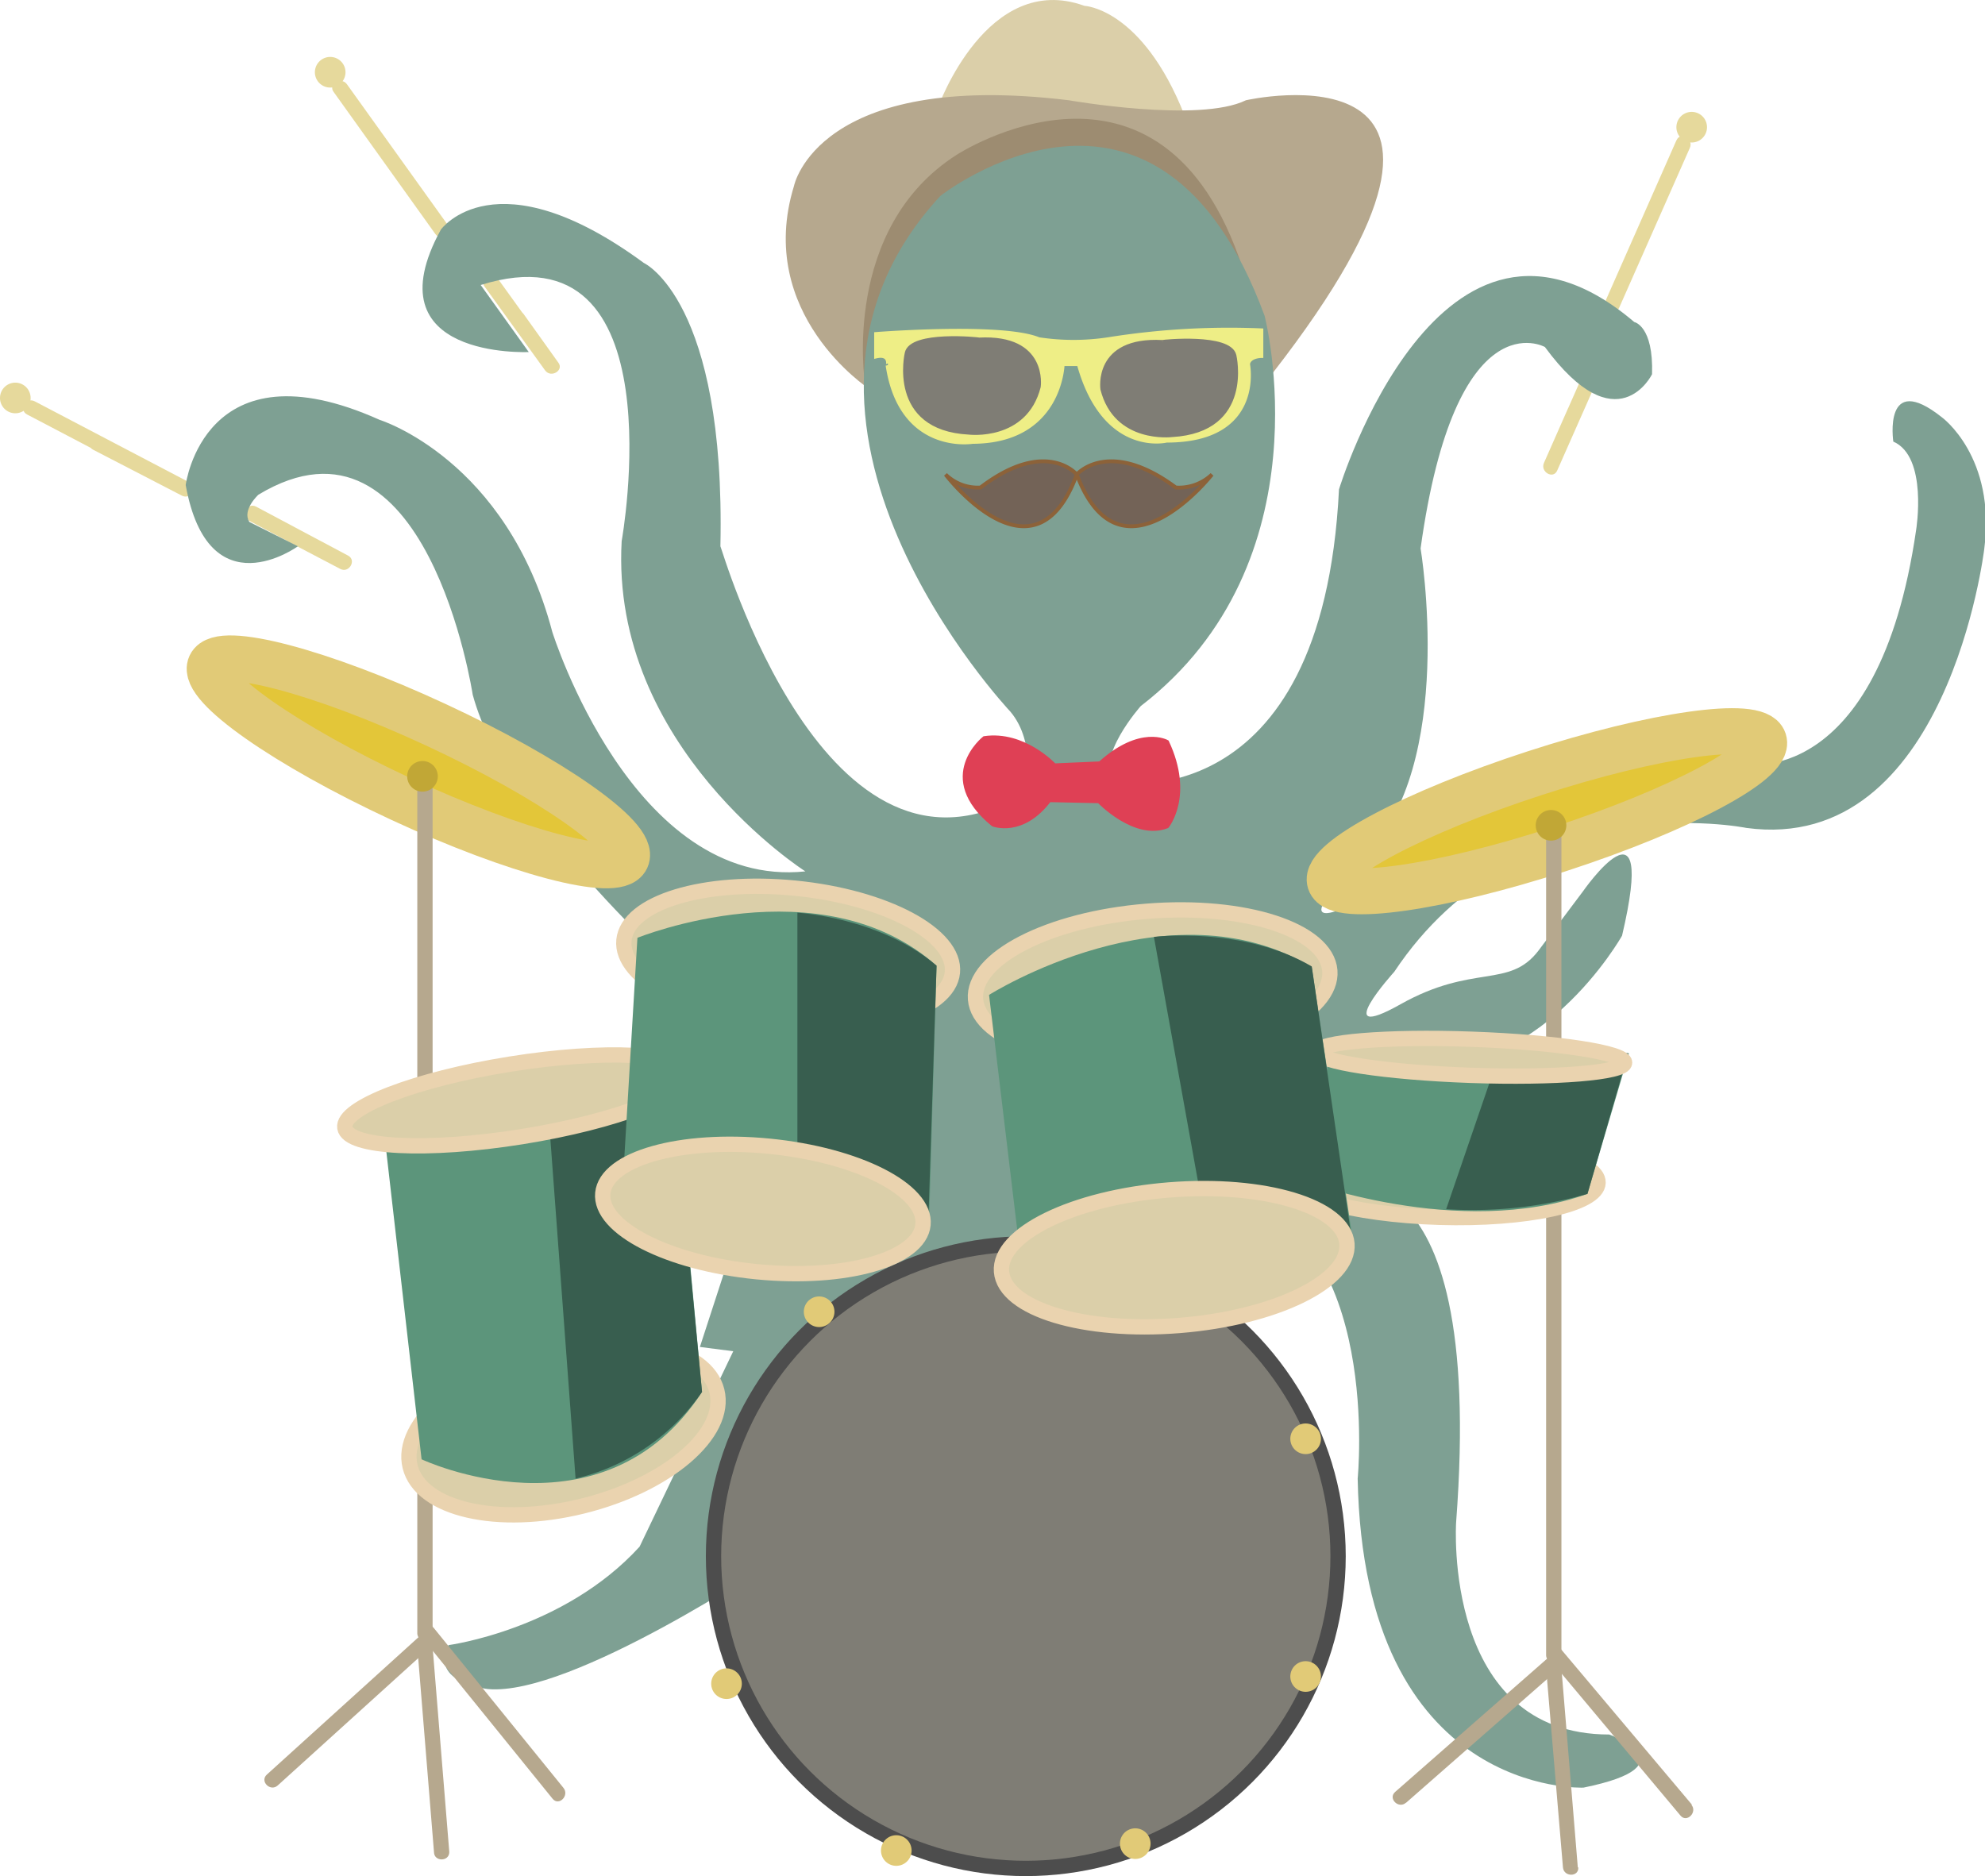<svg xmlns="http://www.w3.org/2000/svg" viewBox="0 0 129.67 122.57"><defs><style>.cls-1{fill:#e6d99c;}.cls-14,.cls-2{fill:#dbcfa9;}.cls-3{fill:#b6a88e;}.cls-4{fill:#9d8c71;}.cls-5{fill:#7ea093;}.cls-6{fill:#df4055;stroke:#df4055;}.cls-10,.cls-12,.cls-14,.cls-6,.cls-7,.cls-8,.cls-9{stroke-miterlimit:10;}.cls-6,.cls-7,.cls-8,.cls-9{stroke-width:0.25px;}.cls-7{fill:#736357;stroke:#8c6239;}.cls-8{fill:#eeee86;stroke:#eeee86;}.cls-10,.cls-9{fill:#7f7d75;}.cls-9{stroke:#7f7d75;}.cls-10{stroke:#4d4d4d;}.cls-11{fill:#e1ca77;}.cls-12{fill:#e3c639;stroke:#e1ca77;stroke-width:3px;}.cls-13{fill:#c1a736;}.cls-14{stroke:#ead3af;}.cls-15{fill:#5c957b;}.cls-16{fill:#385e4f;}</style></defs><title>H3</title><g id="Layer_2" data-name="Layer 2"><g id="DESIGNmain"><g id="HIPHOP_copy" data-name="HIPHOP copy"><g id="H_Octopus_copy" data-name="H_Octopus copy"><g id="Octopus"><g id="Stick"><path class="cls-1" d="M1,27a1,1,0,0,0,0-2,1,1,0,0,0,0,2Z"/><path class="cls-1" d="M1.77,27.08l10.11,5.3.5-.86-5.8-3c-.57-.3-1.08.56-.5.86l5.8,3c.57.3,1.08-.56.5-.86L2.27,26.22c-.57-.3-1.08.56-.5.86Z"/><path class="cls-1" d="M16.23,34l6,3.17.51-.87-3.47-1.81c-.57-.3-1.08.56-.51.86l3.47,1.82c.57.3,1.08-.57.51-.87L16.73,33.1c-.57-.3-1.07.56-.5.86Z"/></g><g id="Stick-2" data-name="Stick"><path class="cls-1" d="M21.57,5.72a1,1,0,0,0,0-2,1,1,0,0,0,0,2Z"/><path class="cls-1" d="M21.79,6l6.65,9.29.87-.51L25.49,9.46c-.37-.52-1.24,0-.86.5l3.81,5.33c.37.52,1.24,0,.87-.51L22.66,5.5c-.38-.52-1.24,0-.87.5Z"/><path class="cls-1" d="M31.61,18.66l4,5.54.87-.5-2.28-3.19c-.37-.51-1.24,0-.87.51l2.28,3.18c.38.52,1.24,0,.87-.5l-4-5.55c-.37-.52-1.23,0-.86.51Z"/></g><g id="Stick-3" data-name="Stick"><path class="cls-1" d="M110.51,9.31a1,1,0,0,0,0-2,1,1,0,0,0,0,2Z"/><path class="cls-1" d="M109.52,9.15l-4.61,10.44.86.51,2.65-6c.26-.58-.6-1.09-.86-.5l-2.65,6c-.26.58.6,1.09.86.51l4.62-10.45c.26-.58-.61-1.09-.87-.5Z"/><path class="cls-1" d="M103.62,24l-2.76,6.24.86.51,1.58-3.58c.26-.59-.6-1.1-.86-.51l-1.58,3.58c-.26.59.6,1.09.86.51l2.76-6.24c.26-.59-.6-1.1-.86-.51Z"/></g><g id="Hat"><path class="cls-2" d="M61.28,7S64.47-1.92,70.84.38c0,0,3.76.15,6.53,7.13s-2.88,0-2.88,0Z"/><path class="cls-3" d="M56.77,25.4s-7.48-4.89-4.9-13.26c0,0,1.53-7.58,17.95-5.59,0,0,8.52,1.5,11.57,0,0,0,18.94-4.3,1.75,17.82Z"/><path class="cls-4" d="M56.5,25s-1.56-10.07,6-14.89c0,0,13.38-8.72,18.68,7.42Z"/></g><g id="Body"><path class="cls-5" d="M67,51.77s.75-3.21-1-5.28c0,0-18.06-19.12-4.57-33.69,0,0,14.17-11.2,21.18,7.83,0,0,4.18,16.05-8.09,25.5,0,0-3,3.37-1.76,5,0,0,13.63,2.56,14.71-19.16,0,0,6.61-21.72,19.29-10.93,0,0,1.26.24,1.16,3.41,0,0-2.27,4.65-7-1.78,0,0-5.84-3.27-8.12,13.16,0,0,2.38,14.16-3.66,20.1s-.5,3-.5,3,14.35-11.68,25.24-9c0,0,8.81,1.76,11.29-15.3,0,0,.79-4.79-1.49-5.78,0,0-.69-4.66,3.17-1.59,0,0,3.56,2.58,2.77,8.61,0,0-2.38,20-15.54,18.22,0,0-14.75-3-23,9.4,0,0-4.34,4.79.41,2.12s7.08-1,9-3.49l2.92-3.89s4.88-7,2.55,2.9c0,0-5.44,9.71-14.25,8.43L86.8,77.59s10.29-4,8.32,21.88c0,0-.9,13.85,10,13.85,0,0,5.54,2-1.68,3.47,0,0-14.36.64-14.75-20.19,0,0,1.59-15.94-8.11-18.51l-14,5.64-16,18.21s-13.26,8.91-18.7,8.41c0,0-3.86-.39-2.58-2.87,0,0,7.53-1,12.48-6.43L47.9,88.28,45.72,88l4.06-12.47.1-5,1.59-6.64-6.24.4s-12-10.29-14.35-18.9c0,0-3-19.7-14-13.07,0,0-1.09,1-.59,1.78l3.17,1.59s-5.84,4.25-7.33-4c0,0,1.19-9.41,12.67-4.26,0,0,8.31,2.57,11.28,13.86,0,0,5.25,16.82,16.53,15.64,0,0-12.76-8.12-12-21.58,0,0,3.76-20.79-9.21-16.73L34.54,23s-10.39.49-5.74-8c0,0,3.56-4.95,13.26,2.18,0,0,5.35,2.44,5,18.51C47.11,35.63,53.93,59.8,67,51.77Z"/></g><path id="Bow" class="cls-6" d="M68.88,50s-2-2.16-4.58-1.78c0,0-3.24,2.54.57,5.65,0,0,1.9.76,3.68-1.59l3.24.07s2.35,2.46,4.45,1.64c0,0,1.65-2,0-5.52,0,0-1.72-1-4.38,1.4Z"/><g id="Beard"><path class="cls-7" d="M70.34,31s2.06-2.42,6.47.85A3.13,3.13,0,0,0,79.17,31S73.21,38.61,70.34,31Z"/><path class="cls-7" d="M70.34,31s-2-2.42-6.29.85A3,3,0,0,1,61.77,31S67.55,38.61,70.34,31Z"/></g><g id="Glasses"><path id="Glasses-2" data-name="Glasses" class="cls-8" d="M57.23,23.29V21.82s8.24-.65,10.63.34a15.08,15.08,0,0,0,4.54,0,50.13,50.13,0,0,1,10-.58v1.68s-.79,0-.87.53c0,0,1,5-5.32,5,0,0-4.08,1-5.74-5H69.42s-.11,5.06-5.89,5.08c0,0-4.68.77-5.55-5C58,23.93,58.21,23.06,57.23,23.29Z"/><path class="cls-9" d="M59.23,23.06S58.06,28,63.3,28.27c0,0,3.68.45,4.56-3,0,0,.5-3.32-3.91-3.09C64,22.16,59.53,21.7,59.23,23.06Z"/><path class="cls-9" d="M80.64,23.22s1.17,4.91-4.08,5.21c0,0-3.67.46-4.55-3,0,0-.5-3.32,3.91-3.09C75.92,22.32,80.33,21.87,80.64,23.22Z"/></g></g><g id="Drump1_copy_4" data-name="Drump1 copy 4"><g id="Big_drum" data-name="Big drum"><circle id="Big_drum-2" data-name="Big drum" class="cls-10" cx="67.01" cy="101.67" r="20.4"/><path class="cls-11" d="M85.29,95a1,1,0,0,0,0-2,1,1,0,0,0,0,2Z"/><path class="cls-11" d="M85.29,110.53a1,1,0,0,0,0-2,1,1,0,0,0,0,2Z"/><path class="cls-11" d="M74.16,121.45a1,1,0,0,0,0-2,1,1,0,0,0,0,2Z"/><path class="cls-11" d="M58.55,121.9a1,1,0,0,0,0-2,1,1,0,0,0,0,2Z"/><path class="cls-11" d="M47.46,111a1,1,0,0,0,0-2,1,1,0,0,0,0,2Z"/><path class="cls-11" d="M74.27,84a1,1,0,0,0,0-2,1,1,0,0,0,0,2Z"/><path class="cls-11" d="M53.51,86.7a1,1,0,0,0,0-2,1,1,0,0,0,0,2Z"/></g><g id="yellow2"><ellipse class="cls-12" cx="101.05" cy="53" rx="14.9" ry="2.61" transform="translate(-11.43 33.82) rotate(-18)"/><g id="Foot"><path class="cls-3" d="M101,54.69v53.44a.5.5,0,0,0,1,0V54.69a.5.5,0,0,0-1,0Z"/><path class="cls-3" d="M91.85,117.78l10-8.77c.48-.43-.23-1.13-.71-.71l-10,8.77c-.49.43.22,1.13.7.71Z"/><path class="cls-3" d="M110.53,117.91,102,107.78c-.41-.5-1.12.21-.71.7l8.49,10.14c.41.49,1.12-.22.71-.71Z"/><path class="cls-3" d="M103.07,122,102,109c0-.63-1-.64-1,0l1.1,13c.05.64,1.05.64,1,0Z"/></g><path class="cls-13" d="M101.32,54.92a1,1,0,0,0,0-2,1,1,0,0,0,0,2Z"/></g><g id="yellow1"><ellipse class="cls-12" cx="27.33" cy="49.77" rx="2.68" ry="14.98" transform="translate(-29.32 53.61) rotate(-65.1)"/><g id="Foot-2" data-name="Foot"><path class="cls-3" d="M27.26,51.52V106.7a.5.5,0,0,0,1,0V51.52a.5.5,0,0,0-1,0Z"/><path class="cls-3" d="M18.14,116.65l10-9.06c.48-.43-.23-1.14-.71-.71l-10,9.06c-.48.44.23,1.14.71.71Z"/><path class="cls-3" d="M36.81,116.81l-8.48-10.46c-.41-.51-1.11.21-.71.7l8.48,10.47c.41.5,1.11-.21.71-.71Z"/><path class="cls-3" d="M29.35,121,28.26,107.6c-.05-.64-1.05-.64-1,0L28.35,121c0,.64,1,.64,1,0Z"/></g><path class="cls-13" d="M27.6,51.72a1,1,0,0,0,0-2,1,1,0,0,0,0,2Z"/></g><g id="Drum1"><ellipse class="cls-14" cx="36.8" cy="93.35" rx="10.32" ry="5.2" transform="translate(-21.28 11.53) rotate(-13.86)"/><path class="cls-15" d="M25.19,74.82l2.35,20.52s11.83,5.57,18.32-4.4L43.78,68.6Z"/><path class="cls-16" d="M37.6,96.6a13.92,13.92,0,0,0,8.26-5.66L43.72,68.6l-8,2.69Z"/><ellipse class="cls-14" cx="33.71" cy="71.89" rx="11.32" ry="2.4" transform="translate(-10.94 6.23) rotate(-9.09)"/></g><g id="Drum4"><ellipse class="cls-14" cx="94.46" cy="77.36" rx="2.57" ry="10.3" transform="matrix(0.03, -1, 1, 0.03, 13.9, 169.1)"/><path class="cls-15" d="M87,68.6,85,77.09S95.27,81,103.7,78l2.71-9.18Z"/><path class="cls-16" d="M94.47,79A27.3,27.3,0,0,0,103.7,78l2.66-9.19L98,68.7Z"/><ellipse class="cls-14" cx="96.09" cy="69.08" rx="1.18" ry="10.04" transform="translate(23.67 162.67) rotate(-87.98)"/></g><g id="Drum2"><ellipse class="cls-14" cx="51.49" cy="62.48" rx="4.48" ry="10.78" transform="translate(-15.72 107.63) rotate(-84.4)"/><path class="cls-15" d="M40.75,76.18l.89-14.91s12-4.87,19.54,1.82l-.47,16.2Z"/><path class="cls-16" d="M52.09,59.63s5.4.29,9.09,3.46l-.52,16.2L52.09,78Z"/><ellipse class="cls-14" cx="49.84" cy="78.98" rx="4.12" ry="10.51" transform="translate(-33.63 120.88) rotate(-84.4)"/></g><g id="Drum3"><ellipse class="cls-14" cx="75.3" cy="64.35" rx="11.61" ry="4.83" transform="translate(-4.93 6.26) rotate(-4.61)"/><path class="cls-15" d="M66.52,80.93,64.61,65s11.78-7.46,21.08-1.81l2.6,17.28Z"/><path class="cls-16" d="M75.38,61.21s5.79-.72,10.31,1.93l2.54,17.29-9.35.21Z"/><ellipse class="cls-14" cx="76.7" cy="82.17" rx="11.32" ry="4.44" transform="translate(-6.35 6.43) rotate(-4.61)"/></g></g></g></g></g></g></svg>
